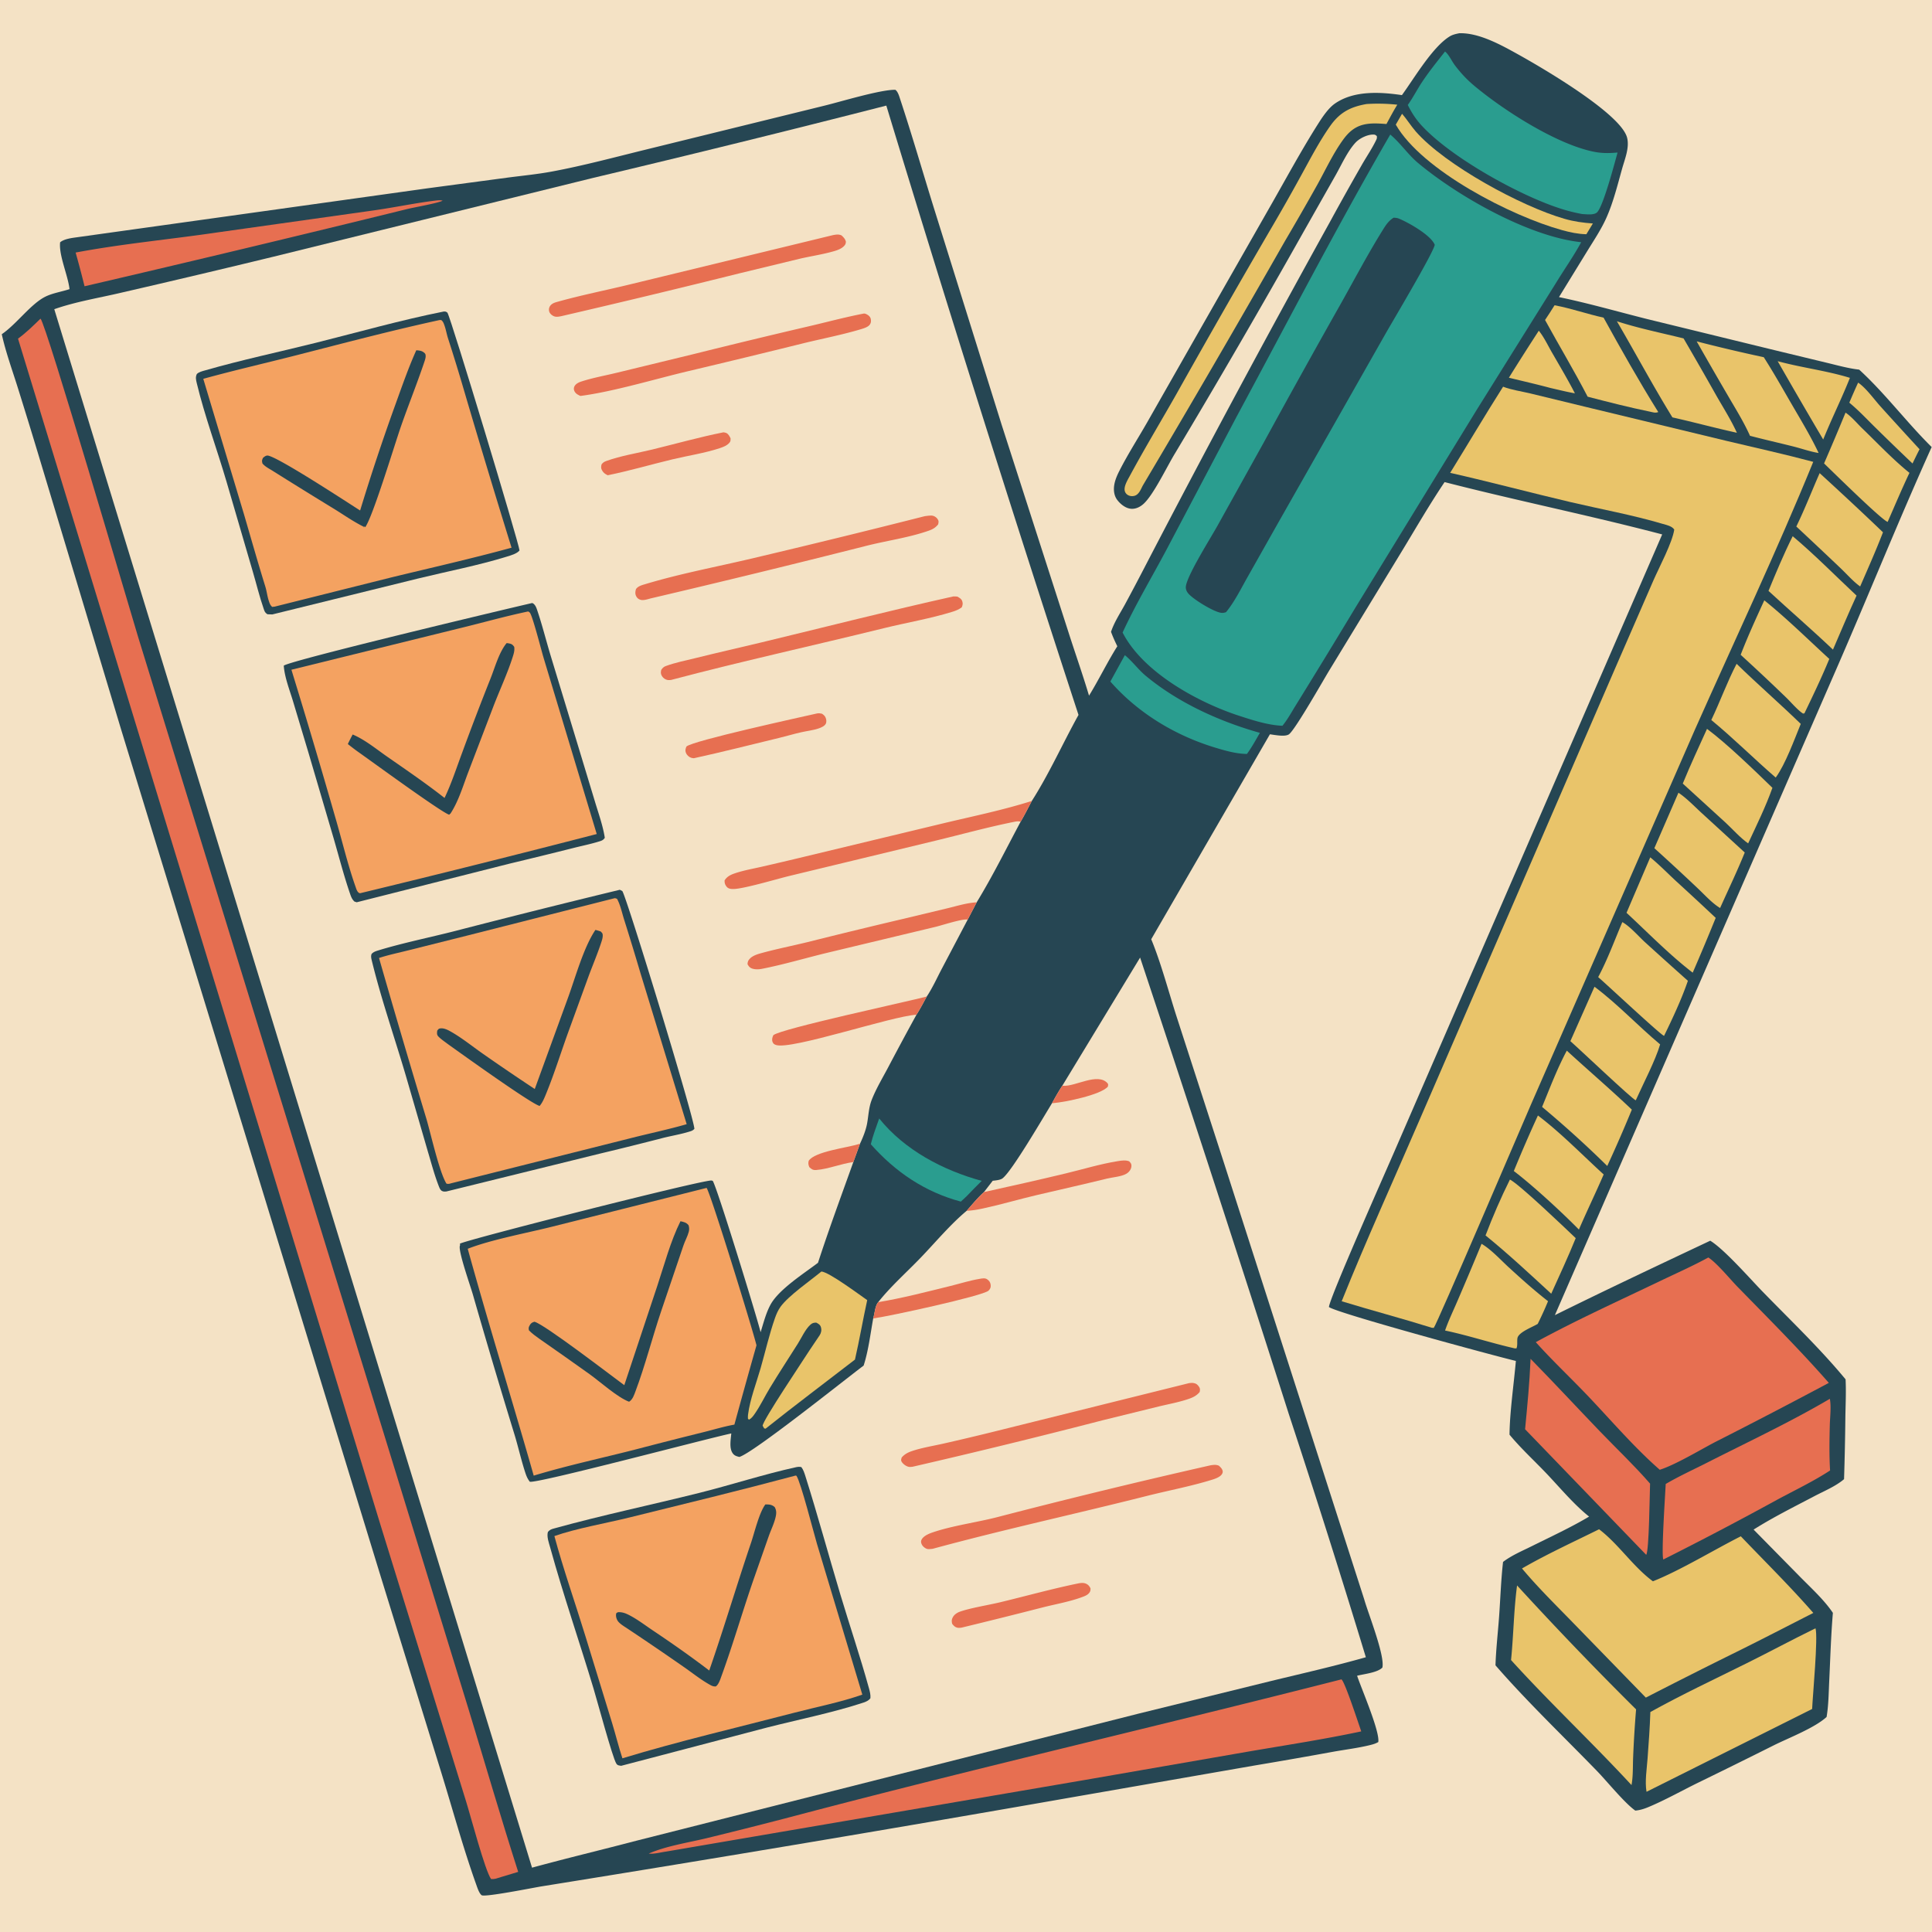 <svg version="1.1" xmlns="http://www.w3.org/2000/svg" style="display: block;" viewBox="0 0 2048 2048" width="1024" height="1024">
<path transform="translate(0,0)" fill="rgb(244,226,197)" d="M 0 0 L 2048 0 L 2048 2048 L 0 2048 L 0 0 z"/>
<path transform="translate(0,0)" fill="rgb(38,70,83)" d="M 1546.87 35.244 C 1567.68 34.559 1591.16 47.621 1608.88 57.443 C 1633.65 71.177 1718.36 120.425 1724.8 146.005 C 1727.45 156.541 1722.39 168.569 1719.54 178.702 C 1714.68 195.999 1710.23 214.232 1702.93 230.669 C 1697.46 242.997 1689.75 254.465 1682.7 265.934 L 1652.59 314.945 C 1683.76 321.418 1714.5 330.253 1745.36 338.034 L 1881.29 371.231 L 1936.44 384.547 C 1947.76 387.246 1959.22 390.532 1970.8 391.821 C 1998.23 416.934 2021.11 447.688 2047.64 473.886 C 2011.44 554.205 1978.62 636.22 1943.24 716.932 L 1648.23 1394.12 C 1702.73 1367.17 1757.94 1341.15 1812.93 1315.21 C 1827.94 1324.36 1855.21 1355.59 1868.45 1369.19 C 1897.87 1399.43 1929.55 1429.64 1956.4 1462.18 C 1957.07 1475.67 1956.35 1489.43 1956.16 1502.94 A 2985.92 2985.92 0 0 1 1954.77 1567.98 C 1945.94 1575.52 1933.5 1580.64 1923.25 1586.03 C 1901.61 1597.43 1879.59 1608.34 1858.89 1621.42 L 1908.08 1671.41 C 1919.94 1683.49 1933.44 1695.66 1942.93 1709.7 C 1940.91 1733.69 1940.21 1757.82 1939.06 1781.86 C 1938.45 1794.54 1938.37 1807.53 1936.26 1820.06 C 1923.76 1831.54 1896.48 1842.1 1880.7 1849.9 A 8229.01 8229.01 0 0 1 1800.73 1889.41 C 1783.09 1898 1765.51 1908.01 1747.46 1915.55 C 1742.95 1917.44 1738.37 1918.9 1733.48 1919.3 C 1722.01 1911.2 1703.64 1888.43 1692.86 1877.32 C 1657.81 1841.18 1617.97 1803.05 1585.28 1765.32 C 1585.83 1747.94 1587.92 1730.37 1589.15 1713.01 C 1590.51 1693.93 1591.13 1674.7 1593.3 1655.69 C 1602.48 1648.66 1614.06 1643.84 1624.38 1638.7 C 1644.49 1628.68 1665.22 1619.15 1684.51 1607.64 C 1667.93 1594.41 1653.43 1576.72 1638.74 1561.34 C 1625.98 1547.99 1611.89 1535.04 1600.16 1520.82 C 1600.32 1497.62 1604.79 1466.55 1606.89 1442.65 C 1586.36 1437.86 1418.23 1392.28 1408.75 1385.53 C 1408.68 1377.48 1470.17 1239.07 1478.36 1220.07 L 1761.99 566.506 C 1685.55 546.412 1607.88 530.721 1531.32 511.037 C 1514.84 535.553 1500.01 561.367 1484.65 586.589 L 1408.93 710.917 C 1402.44 721.6 1373.96 771.828 1366.69 778.128 C 1362.78 781.514 1351 778.954 1346.15 778.393 L 1220.34 995.629 C 1230.56 1020.13 1239.1 1052.44 1247.43 1078.25 L 1296.92 1231.09 L 1446.11 1695.33 C 1450.16 1709.79 1468.29 1755.16 1465.37 1767.7 C 1460.11 1773.15 1445.97 1774.44 1438.59 1776.36 C 1443.14 1790.02 1462.85 1835.32 1461.04 1846.64 C 1458.3 1848.24 1455.53 1849.06 1452.47 1849.82 C 1439.58 1853.01 1425.99 1854.63 1412.9 1856.99 A 5624.9 5624.9 0 0 1 1330.15 1871.46 L 1143.91 1903.89 A 40808.4 40808.4 0 0 1 574.275 1999.6 C 566.2 2000.87 513.694 2011.44 510.518 2008.98 C 507.884 2006.94 505.994 2000.99 504.877 1997.86 C 491.022 1959.14 480.042 1918.76 467.914 1879.42 L 402.129 1666.45 L 128.089 772.302 L 43.374 490.837 A 6903.31 6903.31 0 0 0 18.374 409.428 C 12.648 391.253 5.976 372.876 1.883 354.277 C 17.487 343.653 32.85 321.911 48.29 314.389 C 56.058 310.604 65.454 309.228 73.712 306.486 C 71.913 291.451 62.205 270.517 63.737 256.855 C 68.117 253.191 76.023 252.301 81.604 251.509 L 452.734 199.681 L 538.499 188.213 C 553.895 186.218 569.575 184.711 584.835 181.879 C 618.61 175.61 652.2 166.511 685.562 158.344 L 872.464 112.372 C 890.362 108.097 933.077 94.933 949.09 95.183 C 951.858 97.17 953.092 101.733 954.135 104.887 C 966.677 142.797 977.773 181.193 989.599 219.328 L 1061.72 450.051 L 1132.47 669.697 C 1139.68 692.299 1147.63 714.706 1154.42 737.434 C 1164.95 720.291 1173.67 702.105 1184.4 685.064 C 1181.92 680.025 1179.69 675.056 1177.73 669.792 C 1181.06 659.572 1187.59 649.789 1192.7 640.357 A 2575.62 2575.62 0 0 0 1214.07 599.911 A 15549.9 15549.9 0 0 1 1409.82 235.176 A 3154.72 3154.72 0 0 1 1443.48 174.971 C 1448.52 166.102 1454.71 157.115 1459.04 147.937 C 1459.64 146.665 1459.66 145.632 1459.51 144.264 C 1457.9 142.893 1457.53 142.61 1455.29 142.646 C 1449.08 142.747 1441.02 146.725 1436.84 151.257 C 1428.3 160.51 1422 174.799 1415.74 185.837 L 1381.7 245.971 A 10073.4 10073.4 0 0 1 1245.38 480.888 C 1236.97 494.693 1222.91 524.276 1212.33 534.005 C 1208.63 537.407 1203.81 539.818 1198.67 539.29 C 1193.01 538.708 1187.63 534.332 1184.32 529.944 C 1181.06 525.633 1180.33 520.028 1181.05 514.786 C 1181.79 509.374 1184.02 504.19 1186.47 499.346 C 1195.35 481.811 1206.25 464.827 1216.03 447.746 L 1272.76 348.058 L 1347.54 216.894 C 1363.87 188.27 1379.73 158.895 1397.38 131.074 C 1401.9 123.955 1408.12 114.612 1415.1 109.771 C 1435.28 95.781 1463.1 97.444 1486.09 100.827 C 1498.98 83.224 1518.26 50.001 1536.69 38.632 C 1539.83 36.691 1543.29 35.974 1546.87 35.244 z"/>
<path transform="translate(0,0)" fill="rgb(233,196,106)" d="M 1969.69 405.588 C 1978.15 411.327 1986.34 422.999 1993.28 430.695 A 5467.23 5467.23 0 0 0 2034.8 476.21 A 659.816 659.816 0 0 0 2027.36 491.331 A 3213.69 3213.69 0 0 1 1987.3 452.568 C 1978.5 443.91 1969.9 434.672 1960.35 426.853 A 777.266 777.266 0 0 1 1969.69 405.588 z"/>
<path transform="translate(0,0)" fill="rgb(233,196,106)" d="M 1631.2 350.571 C 1636.57 357.122 1640.72 365.984 1644.97 373.363 C 1653.27 387.795 1661.84 402.147 1669.47 416.949 C 1660.8 415.412 1652.2 413.235 1643.62 411.291 C 1629.01 407.353 1614.19 404.006 1599.49 400.394 A 2937.28 2937.28 0 0 1 1631.2 350.571 z"/>
<path transform="translate(0,0)" fill="rgb(233,196,106)" d="M 1884.41 382.862 C 1909.59 389.741 1936.1 392.848 1960.98 400.541 C 1955.15 415.238 1948.47 429.613 1942.02 444.042 A 872.548 872.548 0 0 0 1932.66 465.888 A 6684.22 6684.22 0 0 1 1884.41 382.862 z"/>
<path transform="translate(0,0)" fill="rgb(233,196,106)" d="M 1486.24 120.603 C 1491.41 126.49 1495.57 133.443 1500.82 139.426 C 1532.1 175.094 1612.69 218.837 1658.38 231.94 C 1668.43 234.825 1678.09 236.17 1688.52 236.891 L 1681.61 248.299 C 1672.81 248.117 1664.28 246.276 1655.82 243.944 C 1602.26 229.18 1507.5 180.829 1479.58 132.103 L 1486.24 120.603 z"/>
<path transform="translate(0,0)" fill="rgb(42,157,143)" d="M 931.985 1185.62 C 958.889 1219.18 999.806 1240.63 1040.66 1251.78 C 1035.2 1257.04 1029.99 1262.61 1024.68 1268.04 L 1018.55 1273.75 C 980.435 1263.58 949.01 1242.28 923.086 1212.92 C 925.35 1203.63 928.817 1194.63 931.985 1185.62 z"/>
<path transform="translate(0,0)" fill="rgb(233,196,106)" d="M 1956.35 437.399 C 1962.68 441.604 1968.59 448.828 1974.11 454.161 C 1990.42 469.918 2006.47 487.012 2024.11 501.248 C 2015.97 518.359 2008.62 535.876 2001 553.226 C 1994.8 551.406 1942.43 499.733 1933.58 491.263 A 2953.76 2953.76 0 0 0 1956.35 437.399 z"/>
<path transform="translate(0,0)" fill="rgb(42,157,143)" d="M 1192.39 694.491 C 1200.35 700.98 1206.66 709.865 1214.7 716.524 C 1249.13 745.059 1292.74 764.793 1335.52 776.852 C 1331.15 784.421 1326.96 792.169 1321.78 799.224 A 74.671 74.671 0 0 1 1318.68 799.095 C 1308.26 798.505 1297.4 795.334 1287.46 792.296 C 1245.38 779.425 1206.11 755.685 1177.03 722.446 L 1192.39 694.491 z"/>
<path transform="translate(0,0)" fill="rgb(233,196,106)" d="M 1928.92 501.528 C 1951.52 522.248 1973.92 543.017 1996.04 564.256 C 1988.57 583.638 1980.11 602.62 1971.85 621.673 C 1964.58 616.544 1957.63 608.508 1951.14 602.357 A 6118.31 6118.31 0 0 0 1904.16 558.13 C 1913.22 539.56 1920.59 520.407 1928.92 501.528 z"/>
<path transform="translate(0,0)" fill="rgb(233,196,106)" d="M 1900.33 568.408 C 1923.74 588.105 1945.67 610.459 1968.03 631.374 C 1959.32 650.281 1951.29 669.527 1943.02 688.632 C 1920.71 667.429 1897.31 647.271 1874.68 626.377 C 1882.71 606.869 1890.88 587.284 1900.33 568.408 z"/>
<path transform="translate(0,0)" fill="rgb(233,196,106)" d="M 1870.24 636.371 C 1894.18 655.675 1916.46 677.701 1939.14 698.497 C 1931.09 718.043 1921.82 737.387 1912.63 756.426 L 1911.55 755.761 L 1911.79 756.758 C 1905.37 752.707 1898.65 744.4 1893.06 739.079 A 2282.46 2282.46 0 0 0 1845.18 694.127 C 1852.74 674.52 1861.48 655.459 1870.24 636.371 z"/>
<path transform="translate(0,0)" fill="rgb(233,196,106)" d="M 1630.27 1182.45 C 1654.74 1201.01 1677.21 1224.21 1699.96 1244.97 C 1691.48 1264.58 1682.15 1283.79 1673.7 1303.4 C 1655.71 1285.09 1625.07 1256.82 1604.72 1241.34 A 1519.53 1519.53 0 0 1 1630.27 1182.45 z"/>
<path transform="translate(0,0)" fill="rgb(233,196,106)" d="M 1719.75 977.468 C 1728.01 982.101 1736.67 992.293 1743.79 998.8 A 5503.55 5503.55 0 0 0 1789.24 1039.69 C 1782.4 1059.52 1773.15 1079.21 1763.98 1098.07 C 1760.21 1096.96 1702.36 1042.75 1694.13 1035.79 C 1704.08 1017.2 1711.44 996.847 1719.75 977.468 z"/>
<path transform="translate(0,0)" fill="rgb(233,196,106)" d="M 1840.87 703.657 C 1863.09 725.331 1886.58 745.716 1908.88 767.349 C 1902.09 783.964 1892.57 810.215 1882.34 824.248 C 1859.23 804.28 1837.66 782.651 1814.05 763.242 C 1823.44 743.603 1830.8 722.994 1840.87 703.657 z"/>
<path transform="translate(0,0)" fill="rgb(233,196,106)" d="M 1690.22 1045.98 C 1714.79 1064.33 1736.22 1087.41 1759.8 1107.1 C 1755 1123.72 1741.45 1149.67 1733.99 1166.38 C 1731.03 1165.96 1672.11 1110.05 1664.66 1103.67 L 1690.22 1045.98 z"/>
<path transform="translate(0,0)" fill="rgb(233,196,106)" d="M 1749.34 908.801 C 1758.74 916.514 1767.45 925.438 1776.37 933.732 A 3695.1 3695.1 0 0 1 1818.72 972.984 A 2626.74 2626.74 0 0 1 1794.35 1031.06 C 1769.7 1012.13 1747 988.757 1724.18 967.606 L 1749.34 908.801 z"/>
<path transform="translate(0,0)" fill="rgb(233,196,106)" d="M 1809.5 772.624 C 1831.08 788.749 1859.12 815.985 1878.84 835.124 C 1871.7 855.231 1862.09 874.677 1853.11 894.027 C 1844.58 887.992 1836.95 879.25 1829.23 872.077 L 1783.81 830.617 C 1791.81 811.08 1800.8 791.865 1809.5 772.624 z"/>
<path transform="translate(0,0)" fill="rgb(233,196,106)" d="M 1660.87 1113.73 C 1683.72 1134.67 1707.36 1154.91 1729.81 1176.25 A 1463.6 1463.6 0 0 1 1703.75 1235.99 C 1681.79 1214.33 1658.35 1193.15 1634.68 1173.37 C 1642.93 1153.34 1650.64 1132.86 1660.87 1113.73 z"/>
<path transform="translate(0,0)" fill="rgb(233,196,106)" d="M 1600.59 1250.36 C 1611.11 1255.84 1658.63 1301.38 1670.33 1312.49 C 1662.29 1332.37 1653.16 1351.84 1644.37 1371.4 C 1621.61 1350.44 1598.76 1329.1 1574.73 1309.61 C 1582.3 1289.76 1591.1 1269.37 1600.59 1250.36 z"/>
<path transform="translate(0,0)" fill="rgb(233,196,106)" d="M 1779.22 840.311 C 1788.07 846.226 1796.17 854.827 1804.04 862.019 L 1849.51 903.681 C 1841.54 923.498 1832.09 943.015 1823.38 962.54 C 1814.89 957.458 1806.54 948.053 1799.24 941.241 A 2502.76 2502.76 0 0 0 1753.68 899.117 L 1779.22 840.311 z"/>
<path transform="translate(0,0)" fill="rgb(233,196,106)" d="M 1713.97 340.546 C 1736.81 347.988 1761.28 352.943 1784.63 358.712 A 4714.96 4714.96 0 0 1 1819.53 419.596 C 1826.89 432.445 1835.04 445.264 1841.17 458.75 C 1818.3 453.749 1795.68 447.572 1772.83 442.449 C 1752.26 409.04 1733.76 374.417 1713.97 340.546 z"/>
<path transform="translate(0,0)" fill="rgb(233,196,106)" d="M 1798.56 361.873 A 1726.43 1726.43 0 0 0 1869.65 378.643 C 1880.14 395.016 1889.75 412.14 1899.52 428.953 C 1909.29 445.769 1919.53 462.594 1927.82 480.191 C 1919.03 478.803 1910.11 475.591 1901.46 473.404 C 1886.01 469.501 1870.47 466.012 1855.06 461.962 C 1848.54 447.368 1839.82 433.407 1831.79 419.605 A 5137.36 5137.36 0 0 1 1798.56 361.873 z"/>
<path transform="translate(0,0)" fill="rgb(233,196,106)" d="M 1647.9 323.599 C 1665.28 326.823 1682.5 332.909 1699.85 336.71 C 1718.4 370.344 1737.48 404.237 1757.83 436.805 C 1754.54 438.004 1752.64 437.116 1749.26 436.423 C 1727.11 431.896 1704.86 426.181 1682.96 420.506 C 1668.73 393.053 1652.68 366.338 1637.82 339.206 C 1641.34 334.13 1644.57 328.805 1647.9 323.599 z"/>
<path transform="translate(0,0)" fill="rgb(233,196,106)" d="M 1570.52 1318.5 C 1580.89 1324.62 1590.53 1335.36 1599.46 1343.54 C 1612.99 1355.93 1626.49 1368.03 1640.97 1379.32 C 1637.66 1387.52 1633.96 1395.44 1630.06 1403.37 C 1624.7 1406.71 1609.39 1412.23 1608.52 1418.68 C 1608.02 1422.32 1608.86 1425.71 1607.56 1429.28 L 1605.82 1429.36 C 1580.98 1423.76 1556.73 1415.66 1531.83 1410.41 C 1535.45 1399.85 1540.51 1389.52 1544.89 1379.24 A 4222.92 4222.92 0 0 0 1570.52 1318.5 z"/>
<path transform="translate(0,0)" fill="rgb(231,111,81)" d="M 463.222 212.424 C 465.385 212.257 467.073 212.181 469.192 212.686 C 465.396 215.159 438.285 219.943 431.856 221.545 A 27762 27762 0 0 1 89.626 303.45 A 1158.57 1158.57 0 0 0 80.161 267.718 C 129.623 258.398 180.331 253.759 230.155 246.412 L 396.385 223 C 418.703 219.853 440.854 215.057 463.222 212.424 z"/>
<path transform="translate(0,0)" fill="rgb(233,196,106)" d="M 1448.65 110.265 A 192.702 192.702 0 0 1 1481.18 110.988 C 1477.09 117.657 1473.43 124.579 1469.71 131.456 C 1461.41 130.861 1452.72 130.162 1444.59 132.344 C 1435.63 134.747 1429.38 140.408 1424.02 147.734 C 1413.39 162.267 1405.38 179.575 1396.68 195.331 A 3142.63 3142.63 0 0 1 1362.04 255.641 A 16979.5 16979.5 0 0 1 1211.47 514.59 C 1209.33 518.614 1207.32 524.371 1202.51 525.605 C 1200.04 526.239 1197.37 525.956 1195.22 524.519 C 1193.35 523.267 1192.25 521.364 1192.12 519.112 C 1191.83 514.382 1195.55 508.363 1197.75 504.285 C 1213.34 475.353 1230.49 446.937 1246.71 418.332 A 12057.8 12057.8 0 0 1 1345.43 245.567 A 2171.4 2171.4 0 0 0 1378.44 187.481 C 1388.4 169.394 1398.13 150.5 1410.02 133.61 C 1420.2 119.133 1431.51 113.257 1448.65 110.265 z"/>
<path transform="translate(0,0)" fill="rgb(233,196,106)" d="M 870.723 1347.84 C 878.981 1348.51 911.029 1372.51 919.277 1378.18 C 914.688 1399.15 911.073 1420.28 906.298 1441.22 C 874.692 1465.64 842.781 1489.57 811.524 1514.46 L 810.036 1514.14 L 808.417 1511.36 C 808.553 1505.68 851.503 1441.89 858.057 1431.5 C 861.604 1426.11 865.337 1420.83 868.867 1415.44 C 870.58 1412.83 871.092 1409.81 870.17 1406.77 C 869.371 1404.13 867.463 1403.2 865.226 1402.02 C 862.391 1402.11 861.102 1402.39 858.955 1404.34 C 853.578 1409.21 849.7 1418.06 845.791 1424.26 C 835.869 1440.01 825.644 1455.55 816.004 1471.48 C 810.631 1480.36 806.147 1489.9 800.241 1498.43 C 798.452 1501.01 796.791 1503.42 793.967 1504.93 L 792.869 1503.97 C 792.795 1502.45 792.747 1501.06 792.943 1499.54 C 795.048 1483.27 801.795 1465.97 806.332 1450.16 C 811.391 1432.54 815.435 1414.43 821.53 1397.13 C 823.022 1392.9 824.819 1388.78 827.467 1385.13 C 835.937 1373.45 859.022 1357.51 870.723 1347.84 z"/>
<path transform="translate(0,0)" fill="rgb(231,111,81)" d="M 1622.46 1440.4 C 1647.36 1465.76 1671.47 1491.82 1696.11 1517.44 C 1713.76 1535.79 1732.47 1553.5 1749.15 1572.71 C 1748.71 1583.27 1748.17 1643.7 1745.07 1648.22 L 1616.65 1515.06 C 1619.03 1490.15 1621.46 1465.42 1622.46 1440.4 z"/>
<path transform="translate(0,0)" fill="rgb(233,196,106)" d="M 1608.16 1680.66 A 3792.35 3792.35 0 0 0 1734.32 1812.02 A 1210.61 1210.61 0 0 0 1731.19 1862.84 C 1730.78 1872.36 1731.24 1882.92 1729.46 1892.24 C 1687.85 1847.23 1642.97 1805.12 1601.77 1759.73 C 1604.44 1733.48 1604.65 1706.76 1608.16 1680.66 z"/>
<path transform="translate(0,0)" fill="rgb(231,111,81)" d="M 1939.72 1482.79 C 1941.3 1491.34 1939.89 1501.95 1939.67 1510.65 C 1939.28 1526.67 1938.99 1542.75 1939.96 1558.76 C 1922.08 1570.46 1902.27 1579.82 1883.47 1589.99 A 3804.87 3804.87 0 0 1 1763.23 1653.11 C 1760.86 1649.03 1765.17 1584.44 1765.72 1573.08 C 1780.08 1564.67 1795.41 1557.7 1810.24 1550.17 C 1853.38 1528.25 1898.06 1507.34 1939.72 1482.79 z"/>
<path transform="translate(0,0)" fill="rgb(233,196,106)" d="M 1924.51 1726.06 C 1927.35 1735.55 1921.62 1796.47 1920.94 1811.58 L 1745.38 1899.38 C 1743.49 1888.46 1745.69 1875.16 1746.49 1864.07 C 1747.68 1847.65 1748.92 1831.27 1749.45 1814.81 C 1782.79 1796.34 1817.45 1780.02 1851.59 1763.09 C 1876.01 1750.98 1900.01 1738.01 1924.51 1726.06 z"/>
<path transform="translate(0,0)" fill="rgb(42,157,143)" d="M 1531.78 54.624 C 1535.82 57.686 1539 64.934 1542.19 69.135 C 1548.35 77.268 1554.75 84.193 1562.58 90.754 C 1593.87 116.978 1650.31 153.181 1690.01 160.938 C 1698.53 162.603 1706.08 162.451 1714.69 161.69 C 1711.62 172.704 1699.32 219.518 1692.8 225.237 C 1689.38 228.232 1681.57 227.103 1677.33 226.919 A 176.844 176.844 0 0 1 1651.63 220.258 C 1608.26 205.818 1537.14 166.214 1506.54 132.566 C 1500.57 125.999 1496.26 119.181 1492.31 111.262 C 1497.69 103.771 1501.98 95.284 1507.08 87.546 C 1514.63 76.094 1523.28 65.373 1531.78 54.624 z"/>
<path transform="translate(0,0)" fill="rgb(231,111,81)" d="M 1421.97 1780.2 C 1425.67 1782.69 1440.15 1827.46 1443 1835.34 C 1402.88 1843.9 1362.29 1850.03 1321.88 1856.99 L 1149.43 1886.93 L 706.079 1962.75 C 700.606 1963.47 693.039 1965.61 687.709 1964.86 C 706.656 1956.61 730.017 1953.23 750.117 1948.3 A 5353.64 5353.64 0 0 0 855.533 1921.48 C 1043.76 1872.12 1233.43 1828.29 1421.97 1780.2 z"/>
<path transform="translate(0,0)" fill="rgb(233,196,106)" d="M 1695.09 1621.08 C 1715.96 1636.97 1730.97 1660.62 1752.15 1676.24 C 1781.03 1664.77 1816.59 1643.06 1845.33 1628.54 C 1871.03 1655.42 1897.76 1681.77 1922.19 1709.78 C 1895.38 1723.42 1868.6 1737.31 1841.64 1750.66 A 6329.65 6329.65 0 0 0 1744.66 1799.54 L 1668.47 1721.19 C 1649.8 1701.94 1630.61 1683.24 1613.39 1662.64 C 1639.7 1647.44 1667.87 1634.56 1695.09 1621.08 z"/>
<path transform="translate(0,0)" fill="rgb(231,111,81)" d="M 1810.91 1332.98 C 1820.03 1338.91 1833.66 1355.65 1841.84 1364.05 C 1874.53 1397.58 1907.76 1430.68 1938.63 1465.91 A 6619.41 6619.41 0 0 1 1818.84 1528.26 C 1802.45 1536.78 1776.14 1552.73 1759.43 1558.02 C 1732.78 1534.73 1708.86 1506.76 1684.5 1481.06 C 1665.91 1461.44 1646.04 1442.85 1628 1422.74 C 1671.03 1399.3 1715.8 1379.04 1759.98 1357.86 C 1776.96 1349.72 1794.38 1342.01 1810.91 1332.98 z"/>
<path transform="translate(0,0)" fill="rgb(231,111,81)" d="M 42.954 337.79 C 49.069 343.768 137.871 647.385 146.346 675.012 L 407.438 1521.52 L 496.38 1810.86 C 514.022 1868.7 530.83 1926.66 549.302 1984.27 L 525.28 1991.52 C 523.485 1991.94 522.374 1991.95 520.563 1991.87 C 514.147 1982.97 498.925 1925.08 494.057 1909.55 L 403.425 1616.75 L 19.095 358.979 C 27.679 352.742 35.346 345.161 42.954 337.79 z"/>
<path transform="translate(0,0)" fill="rgb(244,162,97)" d="M 748.984 1259.24 C 752.541 1262.6 797.555 1408.16 801.905 1426.08 A 8524.28 8524.28 0 0 0 778.48 1510.16 C 767.693 1512.07 756.893 1515.39 746.243 1518.03 A 5192.97 5192.97 0 0 0 675.967 1535.91 C 639.361 1545.38 601.909 1553.26 565.76 1564.24 L 562.398 1552.44 C 540.448 1476.14 516.951 1400.3 495.816 1323.76 C 520.433 1314.12 558.057 1307.14 584.749 1300.46 L 748.984 1259.24 z"/>
<path transform="translate(0,0)" fill="rgb(38,70,83)" d="M 721.326 1294.57 C 724.798 1295.29 727.736 1295.92 729.963 1298.89 C 730.63 1301.37 730.781 1303.28 730.116 1305.8 C 728.791 1310.81 726.049 1315.48 724.417 1320.43 L 701.052 1389.33 C 691.618 1417.17 683.835 1447.85 673.631 1474.86 C 672.084 1478.96 670.676 1483.52 666.855 1485.9 C 654.34 1481.15 636.603 1465.07 625.113 1456.78 C 607.491 1444.08 589.621 1431.7 571.834 1419.22 C 567.846 1416.41 564.128 1413.71 560.687 1410.21 C 560.198 1407.83 560.257 1407.17 561.496 1404.9 C 562.768 1402.56 564.074 1401.83 566.505 1401.1 C 576.489 1403.29 648.022 1458.26 661.769 1468.35 L 696.722 1363.2 C 704.264 1340.51 710.7 1315.96 721.326 1294.57 z"/>
<path transform="translate(0,0)" fill="rgb(233,196,106)" d="M 1593.34 409.924 C 1602.19 413.343 1612.85 414.82 1622.18 417.061 L 1680.69 431.268 L 1830.85 467.51 C 1861.26 474.769 1891.93 481.485 1922.12 489.578 C 1883.04 585.329 1838.66 679.053 1796.64 773.531 L 1622.79 1171.08 C 1614.13 1190.86 1522.73 1404.89 1519.85 1407.6 L 1517.74 1407.47 C 1486.08 1397.55 1453.97 1389.12 1422.25 1379.39 C 1448.18 1314.85 1477.09 1251.42 1504.62 1187.54 L 1712.26 708.129 L 1752.77 615.071 C 1758.82 601.293 1772.82 575.057 1774.77 561.361 C 1772.32 557.604 1766.59 556.537 1762.36 555.283 C 1730.6 545.855 1697 539.803 1664.7 532.215 C 1622.16 522.22 1579.84 510.872 1537.24 501.243 C 1556.01 470.861 1574.21 440.072 1593.34 409.924 z"/>
<path transform="translate(0,0)" fill="rgb(42,157,143)" d="M 1473.72 142.63 C 1484.43 151.514 1492.46 163.812 1503.26 172.829 C 1545.73 208.284 1621 250.992 1676.15 256.743 C 1668.17 271.398 1658.3 285.405 1649.57 299.673 L 1565.74 433.846 L 1436.73 644.226 A 9972.46 9972.46 0 0 1 1372.38 749.583 C 1368.31 756.308 1364.42 763.24 1359.45 769.35 C 1344.2 768.727 1328.3 763.555 1313.82 758.855 C 1270.29 744.722 1211.64 712.893 1190.01 670.507 C 1203.75 640.724 1221.01 611.875 1236.43 582.873 L 1310.64 442.084 C 1364.5 342.107 1416.8 240.91 1473.72 142.63 z"/>
<path transform="translate(0,0)" fill="rgb(38,70,83)" d="M 1477.28 230.753 C 1479.22 230.875 1480.95 230.953 1482.76 231.691 C 1493.12 235.921 1516.76 249.252 1520.87 259.456 C 1519.96 267.279 1474.56 343.361 1468.21 354.668 L 1355.01 554.042 L 1322.22 612.137 C 1315.28 624.405 1308.61 638.056 1299.64 648.929 C 1297.91 649.486 1296.61 649.816 1294.76 649.641 C 1286.86 648.895 1264.07 634.852 1259.36 628.781 C 1257.55 626.455 1256.64 623.922 1257.16 620.969 C 1259.41 608.217 1283.24 570.47 1290.45 557.54 L 1339.5 469.301 A 11583.6 11583.6 0 0 1 1422.05 320.639 C 1436.31 295.182 1450.08 269.077 1465.49 244.298 C 1468.98 238.692 1471.6 234.442 1477.28 230.753 z"/>
<path transform="translate(0,0)" fill="rgb(244,226,197)" d="M 57.537 327.766 C 80.283 319.752 105.74 315.676 129.295 310.082 A 13680.8 13680.8 0 0 0 289.773 272.13 L 629.024 188.507 A 18146.2 18146.2 0 0 0 939.533 111.938 A 32117.1 32117.1 0 0 0 1143.26 757.841 C 1126.6 787.889 1112.23 820.116 1093.77 849.038 C 1089.9 856.414 1086.13 863.862 1081.92 871.044 C 1066.67 899.539 1052.15 928.951 1035.31 956.52 L 1025.77 974.876 L 998.321 1026.99 C 993.233 1036.67 988.447 1047.32 982.383 1056.38 C 978.881 1062.87 975.457 1069.4 971.508 1075.63 A 3465.69 3465.69 0 0 0 941.368 1131.67 C 935.424 1142.88 928.601 1154.22 923.996 1166.06 C 920.899 1174.02 920.699 1182.48 919.189 1190.79 C 917.873 1198.03 914.786 1205.69 911.657 1212.33 L 904.576 1231.83 C 891.89 1267.33 878.741 1302.76 867.108 1338.61 C 852.123 1350 825.495 1366.88 816.726 1383.08 C 811.9 1391.99 809.308 1402.53 806.28 1412.18 C 802.332 1396.03 759.715 1257.38 755.487 1251.7 L 754.077 1251.39 L 754.063 1251.36 C 740.751 1251.59 496.905 1313.6 487.68 1318.27 L 487.477 1318.6 L 487.759 1319.67 C 487.609 1320.26 487.355 1320.82 487.311 1321.42 C 486.725 1329.42 498.351 1362.28 501.185 1371.98 A 8348.66 8348.66 0 0 0 545.679 1521.64 C 549.62 1534.79 552.621 1548.31 556.917 1561.34 C 558.062 1564.82 559.347 1567.85 561.644 1570.71 C 570.418 1572.54 747.893 1525.35 775.187 1519.51 C 774.695 1525.84 772.728 1535.26 776.855 1540.75 C 778.688 1543.19 780.963 1543.71 783.724 1544.42 C 798.37 1540.26 895.209 1462.8 915.487 1447.57 C 920.602 1431.72 922.655 1413.99 925.625 1397.6 C 927.231 1392.39 927.507 1384.54 930.94 1380.34 C 944.085 1363.71 960.888 1348.86 975.627 1333.56 C 991.503 1317.08 1007.13 1298.17 1024.67 1283.54 C 1030.6 1276.75 1036.38 1269.7 1043.07 1263.64 L 1052.33 1251.65 C 1054.43 1251.43 1056.58 1251.22 1058.64 1250.75 C 1060.12 1250.41 1061.71 1249.91 1062.92 1248.95 C 1073.14 1240.82 1106.01 1184.28 1115.18 1169.45 C 1118.63 1163.09 1122.13 1156.9 1126.13 1150.86 L 1208.56 1015.07 A 40801.2 40801.2 0 0 1 1366.2 1498.98 A 11810.2 11810.2 0 0 1 1447.86 1756.74 C 1414.8 1766.13 1381.31 1773.71 1347.93 1781.8 L 1207.06 1816.48 L 674.448 1951.28 C 637.669 1960.95 600.656 1969.77 563.979 1979.81 L 57.537 327.766 z"/>
<path transform="translate(0,0)" fill="rgb(231,111,81)" d="M 1126.13 1150.86 C 1126.44 1150.89 1126.76 1150.93 1127.08 1150.96 C 1139.93 1151.92 1163.54 1136.7 1173.94 1148.17 C 1175.13 1149.49 1174.6 1150.28 1174.41 1151.83 C 1166.97 1160.65 1129.12 1168.27 1116.8 1169.33 C 1116.26 1169.38 1115.72 1169.41 1115.18 1169.45 C 1118.63 1163.09 1122.13 1156.9 1126.13 1150.86 z"/>
<path transform="translate(0,0)" fill="rgb(231,111,81)" d="M 911.657 1212.33 L 904.576 1231.83 C 891.416 1233.58 878.193 1239.25 865.169 1240.26 C 861.772 1240.52 860.283 1239.41 857.879 1237.2 C 856.892 1234.51 856.571 1233.43 857.236 1230.52 C 863.628 1220.56 898.147 1216.67 910.375 1212.75 L 911.657 1212.33 z"/>
<path transform="translate(0,0)" fill="rgb(231,111,81)" d="M 930.94 1380.34 C 956.789 1376.05 982.102 1369.44 1007.52 1363.17 C 1017.71 1360.66 1028.2 1357.32 1038.52 1355.62 C 1041.02 1355.21 1044.14 1354.53 1046.38 1356.07 C 1048.62 1357.61 1049.82 1359.28 1050.16 1362.01 C 1050.48 1364.58 1049.72 1366.29 1047.95 1368.09 C 1042.41 1373.71 940.521 1395.78 925.625 1397.6 C 927.231 1392.39 927.507 1384.54 930.94 1380.34 z"/>
<path transform="translate(0,0)" fill="rgb(231,111,81)" d="M 766.872 458.275 C 767.877 458.438 769.061 458.568 769.985 459.021 C 772.285 460.148 773.394 462.54 774.452 464.698 C 774.368 466.351 774.631 467.441 773.599 468.841 C 771.173 472.134 766.805 473.811 763.046 475.056 C 747.045 480.356 729.384 482.968 712.946 486.907 C 689.992 492.407 667.344 499.089 644.185 503.799 C 641.364 502.363 639.722 501.341 638.134 498.496 C 636.888 496.263 637.127 494.667 637.656 492.302 C 639.161 490.293 640.407 489.505 642.786 488.644 C 658.095 483.107 675.58 480.368 691.488 476.489 C 716.513 470.386 741.631 463.311 766.872 458.275 z"/>
<path transform="translate(0,0)" fill="rgb(231,111,81)" d="M 1143.86 1678.3 C 1146.35 1677.97 1148.38 1677.71 1150.79 1678.62 C 1153.38 1679.6 1154.84 1681.3 1155.99 1683.76 C 1156.02 1685.37 1155.94 1686.53 1155.03 1687.95 C 1153.12 1690.95 1149.25 1692.19 1146.08 1693.34 C 1133.18 1698.02 1118.68 1700.52 1105.34 1703.91 A 6271.52 6271.52 0 0 1 1019.18 1725.39 C 1017.98 1725.5 1016.48 1725.72 1015.26 1725.49 C 1012.37 1724.94 1011.09 1723.49 1009.33 1721.31 C 1008.7 1718.43 1008.67 1716.88 1010.11 1714.22 C 1011.51 1711.62 1014.45 1709.59 1017.16 1708.59 C 1028.06 1704.59 1047.76 1701.46 1060 1698.52 C 1087.91 1691.8 1115.73 1684.02 1143.86 1678.3 z"/>
<path transform="translate(0,0)" fill="rgb(231,111,81)" d="M 866.233 756.251 C 868.279 755.946 869.321 756.155 871.313 756.561 C 873.082 757.835 874.243 758.605 875.167 760.693 C 876.029 762.642 876.36 765.364 875.299 767.325 C 874.001 769.725 870.508 771.227 868.042 772.085 C 862.074 774.159 855.547 774.81 849.392 776.204 C 841.659 777.954 833.979 780.254 826.255 782.124 C 796.056 789.435 765.873 797.117 735.522 803.757 C 734.471 803.635 733.504 803.57 732.484 803.214 C 730.14 802.394 727.977 800.317 727.084 797.993 C 726.04 795.275 726.716 793.864 727.646 791.346 C 734.171 785.229 848.142 760.346 866.233 756.251 z"/>
<path transform="translate(0,0)" fill="rgb(231,111,81)" d="M 982.383 1056.38 C 978.881 1062.87 975.457 1069.4 971.508 1075.63 C 944.853 1077.23 838.639 1113.23 822.564 1107.72 C 820.65 1107.06 819.712 1106.43 818.938 1104.49 C 817.983 1102.1 818.708 1099.46 819.801 1097.31 C 827.777 1090.56 961.104 1061.91 982.383 1056.38 z"/>
<path transform="translate(0,0)" fill="rgb(231,111,81)" d="M 1043.07 1263.64 C 1072.1 1257.24 1101.27 1250.72 1130.17 1243.76 C 1148.11 1239.44 1166.37 1233.85 1184.58 1230.92 C 1188.66 1230.26 1193.03 1229.49 1196.97 1231.03 C 1198.52 1232.72 1199.51 1233.57 1199.38 1236.09 C 1199.2 1239.45 1196.97 1242.43 1194.17 1244.11 C 1188.73 1247.37 1179.59 1247.86 1173.36 1249.39 C 1148.61 1255.47 1123.78 1261.02 1098.97 1266.84 C 1079.98 1271.29 1061.2 1276.9 1042.14 1281 C 1036.32 1282.25 1030.62 1283.28 1024.67 1283.54 C 1030.6 1276.75 1036.38 1269.7 1043.07 1263.64 z"/>
<path transform="translate(0,0)" fill="rgb(231,111,81)" d="M 1025.77 974.876 C 1021.04 973.49 998.75 980.788 992.154 982.395 L 875.47 1010.34 C 853.08 1015.81 830.293 1022.57 807.73 1026.99 C 804.604 1027.6 801.197 1027.78 798.089 1026.94 C 795.069 1026.11 793.863 1024.73 792.407 1022.07 C 792.573 1019.33 793.124 1018.07 795.054 1016.05 C 797.647 1013.34 802.182 1011.71 805.708 1010.73 C 822.02 1006.17 838.94 1002.81 855.427 998.813 A 7112.51 7112.51 0 0 1 956.602 974.232 L 1004.16 962.845 C 1014.26 960.427 1024.94 957.038 1035.31 956.52 L 1025.77 974.876 z"/>
<path transform="translate(0,0)" fill="rgb(231,111,81)" d="M 883.368 249.138 C 886.662 248.647 888.967 248.128 892.131 249.571 C 894.294 251.692 895.822 253.096 896.683 256.119 C 896.579 257.71 896.42 258.694 895.397 260.014 C 892.811 263.352 888.15 265.079 884.244 266.219 C 872.119 269.756 859.35 271.536 847.05 274.444 L 784.367 289.619 A 11567.2 11567.2 0 0 1 595.174 335.118 C 592.413 335.657 589.612 336.311 586.908 335.109 C 584.886 334.21 582.726 332.306 582.146 330.084 C 581.582 327.922 582.025 325.729 583.398 323.97 C 584.972 321.952 587.424 320.926 589.805 320.251 C 615.515 312.963 642.031 307.757 668.014 301.425 L 883.368 249.138 z"/>
<path transform="translate(0,0)" fill="rgb(231,111,81)" d="M 915.913 332.337 C 916.659 332.457 917.275 332.518 917.995 332.845 C 920.235 333.861 922.485 335.467 923.035 338.046 C 923.54 340.414 923.318 342.532 921.741 344.458 C 919.842 346.776 915.665 348.054 912.925 348.879 C 893.043 354.864 871.977 358.903 851.762 363.845 A 11766.9 11766.9 0 0 1 730.551 393.211 C 694.808 401.638 650.467 415.164 615.238 419.718 C 612.599 418.457 610.137 417.317 608.862 414.47 C 607.944 412.421 608.253 410.337 609.564 408.533 C 610.873 406.73 613.453 405.355 615.499 404.671 C 627.862 400.545 641.449 398.164 654.157 395.049 L 735.28 375.352 A 8151.93 8151.93 0 0 1 859.181 345.466 C 878.04 341.04 896.888 335.973 915.913 332.337 z"/>
<path transform="translate(0,0)" fill="rgb(231,111,81)" d="M 1010.59 632.232 C 1011.91 632.091 1013.52 632.349 1014.85 632.438 C 1017.17 633.758 1019.19 634.752 1020.09 637.505 C 1020.86 639.878 1020.42 641.589 1019.5 643.794 C 1016.47 646.046 1013.29 647.356 1009.7 648.471 C 986.145 655.794 961.025 659.977 937.034 665.886 C 861.98 684.37 786.124 700.982 711.422 720.756 C 710.285 720.869 709.124 721.04 707.977 720.883 C 705.357 720.523 703.007 718.848 701.648 716.606 C 700.283 714.353 700.338 712.572 700.933 710.13 C 702.297 708.201 703.339 706.943 705.614 706.096 C 715.764 702.315 727.114 700.131 737.635 697.514 C 761.011 691.698 784.519 686.43 807.937 680.783 C 875.417 664.514 942.846 647.309 1010.59 632.232 z"/>
<path transform="translate(0,0)" fill="rgb(231,111,81)" d="M 980.257 547.179 C 982.479 546.891 984.765 546.545 987.008 546.528 C 989.567 546.51 992.067 547.844 993.597 549.893 C 995.354 552.247 995.005 553.2 994.489 555.842 C 991.62 559.454 988.575 561.126 984.229 562.645 C 962.527 570.228 938.428 573.317 916.153 579.166 A 13282 13282 0 0 1 689.749 634.341 C 686.939 635.074 682.422 636.625 679.513 635.933 C 677.122 635.365 675.491 634.193 674.356 631.952 C 673.076 629.425 673.45 627.108 674.139 624.52 C 676.276 621.328 680.358 620.312 683.868 619.25 C 720.295 608.233 758.731 601.03 795.785 592.306 A 11199.5 11199.5 0 0 0 980.257 547.179 z"/>
<path transform="translate(0,0)" fill="rgb(231,111,81)" d="M 1260.54 1466.15 C 1261.72 1466.07 1263.35 1465.83 1264.55 1466 C 1267.33 1466.4 1268.62 1467 1270.4 1469.2 C 1272.22 1471.46 1272.27 1472.94 1271.69 1475.62 C 1268.62 1479.25 1265.11 1481.11 1260.65 1482.69 C 1250.32 1486.35 1238.79 1488.38 1228.11 1490.97 L 1169.33 1505.42 A 7669.07 7669.07 0 0 1 967.312 1554.83 C 966.385 1554.91 965.456 1555.01 964.525 1555.02 C 961.515 1555.03 957.834 1552.47 956.122 1550.02 C 954.724 1548.03 955.276 1547.12 955.841 1544.99 C 959.335 1541.01 963.221 1539.29 968.229 1537.69 C 978.318 1534.48 989.334 1532.69 999.686 1530.36 A 2673.33 2673.33 0 0 0 1052.8 1517.79 L 1260.54 1466.15 z"/>
<path transform="translate(0,0)" fill="rgb(231,111,81)" d="M 1081.92 871.044 C 1079.26 870.308 1077.24 870.751 1074.55 871.291 C 1046.96 876.834 1019.47 884.443 992.1 891.051 L 836.997 928.479 C 823.886 931.662 788.714 942.156 777.72 942.379 C 775.018 942.434 772.162 942.237 770.315 940 C 768.539 937.851 767.999 935.922 768.109 933.26 C 770.81 928.937 774.662 927.213 779.394 925.622 C 788.375 922.601 798.252 920.89 807.499 918.769 A 3895.59 3895.59 0 0 0 853.034 908.06 L 999.236 872.913 C 1030.72 865.384 1062.92 858.822 1093.77 849.038 C 1089.9 856.414 1086.13 863.862 1081.92 871.044 z"/>
<path transform="translate(0,0)" fill="rgb(231,111,81)" d="M 1283.54 1553.21 C 1286.76 1552.81 1289.04 1552.42 1292.14 1553.73 C 1293.79 1555.35 1295.35 1556.66 1295.99 1558.97 C 1296.39 1560.41 1295.95 1561.78 1295.08 1562.98 C 1293 1565.84 1288.26 1567.51 1285.04 1568.51 C 1262.52 1575.53 1238.51 1579.99 1215.58 1585.79 C 1140.13 1604.86 1063.78 1621.36 988.717 1641.79 C 987.069 1641.95 985.111 1642.26 983.472 1642.06 C 981.287 1641.79 978.47 1639.62 977.399 1637.66 C 976.3 1635.65 975.899 1633.86 977.092 1631.77 C 979.202 1628.07 984.54 1625.82 988.346 1624.51 C 1009.78 1617.12 1036.1 1613.77 1058.48 1607.88 A 7391.96 7391.96 0 0 1 1283.54 1553.21 z"/>
<path transform="translate(0,0)" fill="rgb(38,70,83)" d="M 564.051 639.246 C 564.94 639.562 565.101 639.542 565.933 640.314 C 567.724 641.975 568.546 644.146 569.316 646.408 C 574.708 662.253 578.832 678.806 583.661 694.859 L 613.167 791.95 L 630.939 850.618 C 634.641 862.868 639.155 875.434 641.11 888.087 C 639.805 890.12 638.497 890.899 636.211 891.633 C 627.004 894.586 616.998 896.581 607.587 898.961 A 5686.62 5686.62 0 0 1 539.904 915.558 L 378.151 956.445 L 375.704 955.669 C 373.002 953.155 372.015 950.179 370.846 946.752 C 364.383 927.804 359.334 908.225 353.762 888.989 L 326.963 797.82 L 310.547 743.136 C 306.971 731.297 301.685 717.986 300.806 705.642 C 306.785 700.306 535.933 645.677 564.051 639.246 z"/>
<path transform="translate(0,0)" fill="rgb(244,162,97)" d="M 559.568 648.232 L 560.267 648.288 C 560.774 648.735 561.393 649.081 561.788 649.63 C 564.833 653.86 573.812 689.318 576.348 697.726 L 632.56 884.106 A 16078.8 16078.8 0 0 1 381.963 946.805 L 380.967 946.769 C 378.5 945.376 377.817 942.598 376.922 940.069 C 368.534 916.363 362.603 890.92 355.512 866.753 A 8558.1 8558.1 0 0 0 308.915 709.947 L 486.973 666.046 C 511.154 660.211 535.231 653.327 559.568 648.232 z"/>
<path transform="translate(0,0)" fill="rgb(38,70,83)" d="M 537.039 681.717 C 538.061 681.809 538.498 681.824 539.582 682.055 C 542.542 682.688 543.373 683.289 545.098 685.721 C 545.557 689.08 544.905 691.866 543.904 695.089 C 538.153 713.612 529.454 731.846 522.556 750.037 L 496.615 817.896 C 490.941 832.659 486.123 849.375 477.414 862.6 L 475.98 862.643 L 477.15 862.756 L 476.247 863.644 C 468.874 861.884 392.613 806.13 380.514 797.633 C 376.468 794.817 372.611 791.768 368.723 788.74 C 370.291 785.299 372.094 781.96 373.824 778.597 C 386.737 783.978 399.071 794.199 410.563 802.188 C 430.989 816.388 451.666 830.503 471.243 845.86 C 478.582 830.5 484.003 813.713 489.959 797.758 A 3076.64 3076.64 0 0 1 520.09 718.992 C 524.701 707.356 529.062 691.336 537.039 681.717 z"/>
<path transform="translate(0,0)" fill="rgb(38,70,83)" d="M 844.115 1555.23 C 846.136 1554.85 847.444 1554.75 849.462 1555.17 C 851.639 1558.03 852.734 1561.56 853.808 1564.96 C 866.846 1606.24 878.265 1648.3 890.685 1689.8 C 900.629 1723.03 911.883 1756.12 921.102 1789.52 C 922.095 1793.12 922.952 1796.36 922.682 1800.13 C 920.571 1803.33 916.164 1804.53 912.67 1805.67 C 882.224 1815.56 844.936 1823.15 813.349 1831.19 L 658.542 1871.81 C 658.469 1871.81 658.394 1871.82 658.322 1871.8 C 655.996 1871.42 654.565 1871.51 653.243 1869.34 C 649.131 1862.56 633.077 1802.89 629.196 1790.01 C 614.207 1740.25 597.134 1690.8 583.316 1640.75 C 581.958 1635.83 579.321 1628.92 580.795 1623.92 C 582.789 1621.62 584.309 1621.07 587.214 1620.26 C 637.954 1606.2 690.045 1595.34 741.165 1582.56 C 775.554 1573.95 809.531 1562.81 844.115 1555.23 z"/>
<path transform="translate(0,0)" fill="rgb(244,162,97)" d="M 843.352 1564.15 L 844.304 1564.41 C 849.046 1571.75 862.234 1623.74 866.09 1636.78 L 914.098 1796.36 C 891.117 1804.47 866.036 1809.3 842.431 1815.45 C 781.672 1831.3 719.819 1845.61 659.776 1863.88 C 655.788 1851.72 652.726 1839.26 649.015 1827.01 L 620.459 1734.05 C 609.646 1698.81 597.292 1663.89 587.676 1628.3 C 610.709 1620.18 642.423 1614.7 666.843 1608.68 C 725.793 1594.13 784.691 1579.84 843.352 1564.15 z"/>
<path transform="translate(0,0)" fill="rgb(38,70,83)" d="M 811.329 1594.75 C 815.389 1594.78 818.016 1594.81 821.206 1597.57 C 823.145 1600.98 823.084 1604.05 822.264 1607.8 C 820.771 1614.65 817.41 1621.37 815.056 1627.97 L 799.043 1673.67 C 787.168 1707.86 777.138 1742.84 764.746 1776.8 C 763.543 1780.09 761.802 1785.8 758.744 1787.69 C 756.462 1787.79 755.058 1787.32 753.097 1786.25 C 743.215 1780.87 733.776 1773.2 724.481 1766.78 A 3411.14 3411.14 0 0 0 665.354 1726.51 C 662.197 1724.39 658.324 1722.17 655.74 1719.38 C 653.832 1717.32 652.666 1713.91 653.08 1711.12 C 653.317 1709.53 653.495 1709.96 655.111 1708.97 C 659.218 1708.83 662.222 1709.75 665.915 1711.56 C 675.019 1716.03 683.651 1722.72 692.074 1728.36 C 712.45 1742.01 732.321 1755.93 751.817 1770.81 C 767.344 1726.12 780.857 1680.54 796.052 1635.68 C 799.792 1624.64 804.716 1603.55 811.329 1594.75 z"/>
<path transform="translate(0,0)" fill="rgb(38,70,83)" d="M 657.053 943.2 L 659.705 944.591 C 664.711 952.281 735.272 1183.28 736.09 1196.59 C 734.39 1198.58 732.546 1199.02 730.055 1199.77 C 721.171 1202.47 711.75 1204.01 702.725 1206.28 A 3666.05 3666.05 0 0 1 635.362 1223.03 L 473.21 1263 C 471.405 1263.13 470.271 1263.31 468.583 1262.49 C 466.878 1261.66 465.957 1259.46 465.289 1257.76 C 460.569 1245.79 457.223 1232.92 453.523 1220.58 L 430.814 1142.38 C 419.012 1101.97 404.162 1059.51 394.277 1018.88 C 393.645 1016.28 392.87 1013.7 393.956 1011.14 C 396.051 1009.03 398.039 1008.4 400.877 1007.52 C 426.089 999.739 456.356 993.579 482.345 986.921 A 11474.6 11474.6 0 0 1 657.053 943.2 z"/>
<path transform="translate(0,0)" fill="rgb(244,162,97)" d="M 651.465 952.151 C 652.5 952.079 653.185 952.481 654.135 952.853 C 657.742 959.61 659.332 967.629 661.638 974.932 A 3115.32 3115.32 0 0 1 678.902 1031.52 L 727.911 1191.68 C 707.946 1197.45 687.375 1201.68 667.228 1206.85 L 478.246 1254.33 C 476.3 1254.92 475.264 1255.19 473.27 1254.71 C 465.704 1242.6 456.674 1201.8 451.957 1185.86 A 12699.3 12699.3 0 0 1 401.776 1015.49 C 412.035 1012.14 422.951 1009.91 433.422 1007.25 L 494.218 992.009 L 651.465 952.151 z"/>
<path transform="translate(0,0)" fill="rgb(38,70,83)" d="M 631.147 985.764 C 633.064 986.146 634.89 986.789 636.75 987.382 C 637.953 988.725 638.713 989.04 638.882 990.921 C 639.124 993.611 638.188 996.456 637.365 998.976 C 633.472 1010.91 628.448 1022.68 624.065 1034.47 L 603.687 1090.52 C 595.199 1113.57 587.962 1137.39 578.629 1160.09 C 576.873 1164.36 575.052 1168.8 572.033 1172.34 C 562.811 1169.97 488.876 1116.86 474.48 1106.57 C 471.37 1104.18 467.734 1101.79 464.975 1099.03 C 462.848 1096.9 463.233 1095.43 463.437 1092.6 C 464.341 1091.52 464.7 1090.58 466.166 1090.26 C 469.723 1089.48 473.684 1091.24 476.742 1092.92 C 488.837 1099.55 500.304 1108.91 511.606 1116.82 A 2380.42 2380.42 0 0 0 566.877 1154.38 L 602.51 1056.55 C 610.229 1035.2 618.766 1004.18 631.147 985.764 z"/>
<path transform="translate(0,0)" fill="rgb(38,70,83)" d="M 470.493 330.211 C 472.88 330.265 472.507 330.259 474.278 331.414 C 478.344 338.074 550.021 575.538 550.713 583.514 C 547.878 586.995 541.499 588.738 537.261 590.044 C 506.821 599.431 474.602 605.601 443.598 613.157 L 288.665 651.324 L 283.487 651.14 C 280.789 649.343 280.547 648.32 279.478 645.244 C 275.023 632.425 271.792 618.84 267.937 605.807 L 240.077 510.442 C 230.015 476.159 216.906 440.785 208.615 406.292 C 207.765 402.757 207.007 399.811 208.693 396.42 C 210.965 394.258 214.41 393.488 217.374 392.634 C 256.02 381.504 295.991 373.105 335.036 363.319 C 379.945 352.062 425.115 339.253 470.493 330.211 z"/>
<path transform="translate(0,0)" fill="rgb(244,162,97)" d="M 465.951 339.27 L 467.708 339.262 C 469.716 340.788 470.37 342.773 471.187 345.086 C 472.769 349.567 473.509 354.294 474.976 358.809 A 2000.63 2000.63 0 0 1 491.657 413.073 A 11807.7 11807.7 0 0 0 542.267 580.588 C 499.974 592.182 457.051 601.828 414.438 612.179 L 291.219 643.042 L 288.52 643.336 C 286.367 641.424 285.737 639.38 284.872 636.719 C 283.278 631.818 282.755 626.606 281.224 621.682 C 273.324 596.278 266.102 570.683 258.624 545.145 L 215.483 401.575 C 248.202 392.524 281.517 384.923 314.426 376.512 C 364.781 363.642 415.156 350.293 465.951 339.27 z"/>
<path transform="translate(0,0)" fill="rgb(38,70,83)" d="M 441.277 371.323 C 443.294 371.397 446.266 371.696 448.052 372.78 C 449.214 373.485 450.716 374.471 451.047 375.888 C 451.65 378.463 450.599 381.307 449.781 383.746 C 442.138 406.534 433.07 428.931 425.147 451.642 C 418.249 471.412 395.154 547.992 387.12 558.892 L 386.23 557.803 L 385.741 559.571 L 385.744 558.459 C 374.614 552.991 364.234 545.621 353.665 539.136 A 5836.84 5836.84 0 0 1 288.68 498.879 C 285.056 496.643 280.97 494.616 278.219 491.313 C 277.552 488.37 277.564 488.193 278.727 485.409 C 280.107 484.264 281.26 483.18 283.116 482.903 C 290.971 481.732 370.633 534.133 381.751 541.142 A 2314.1 2314.1 0 0 1 419.626 427.502 C 426.42 408.713 433.078 389.54 441.277 371.323 z"/>
</svg>